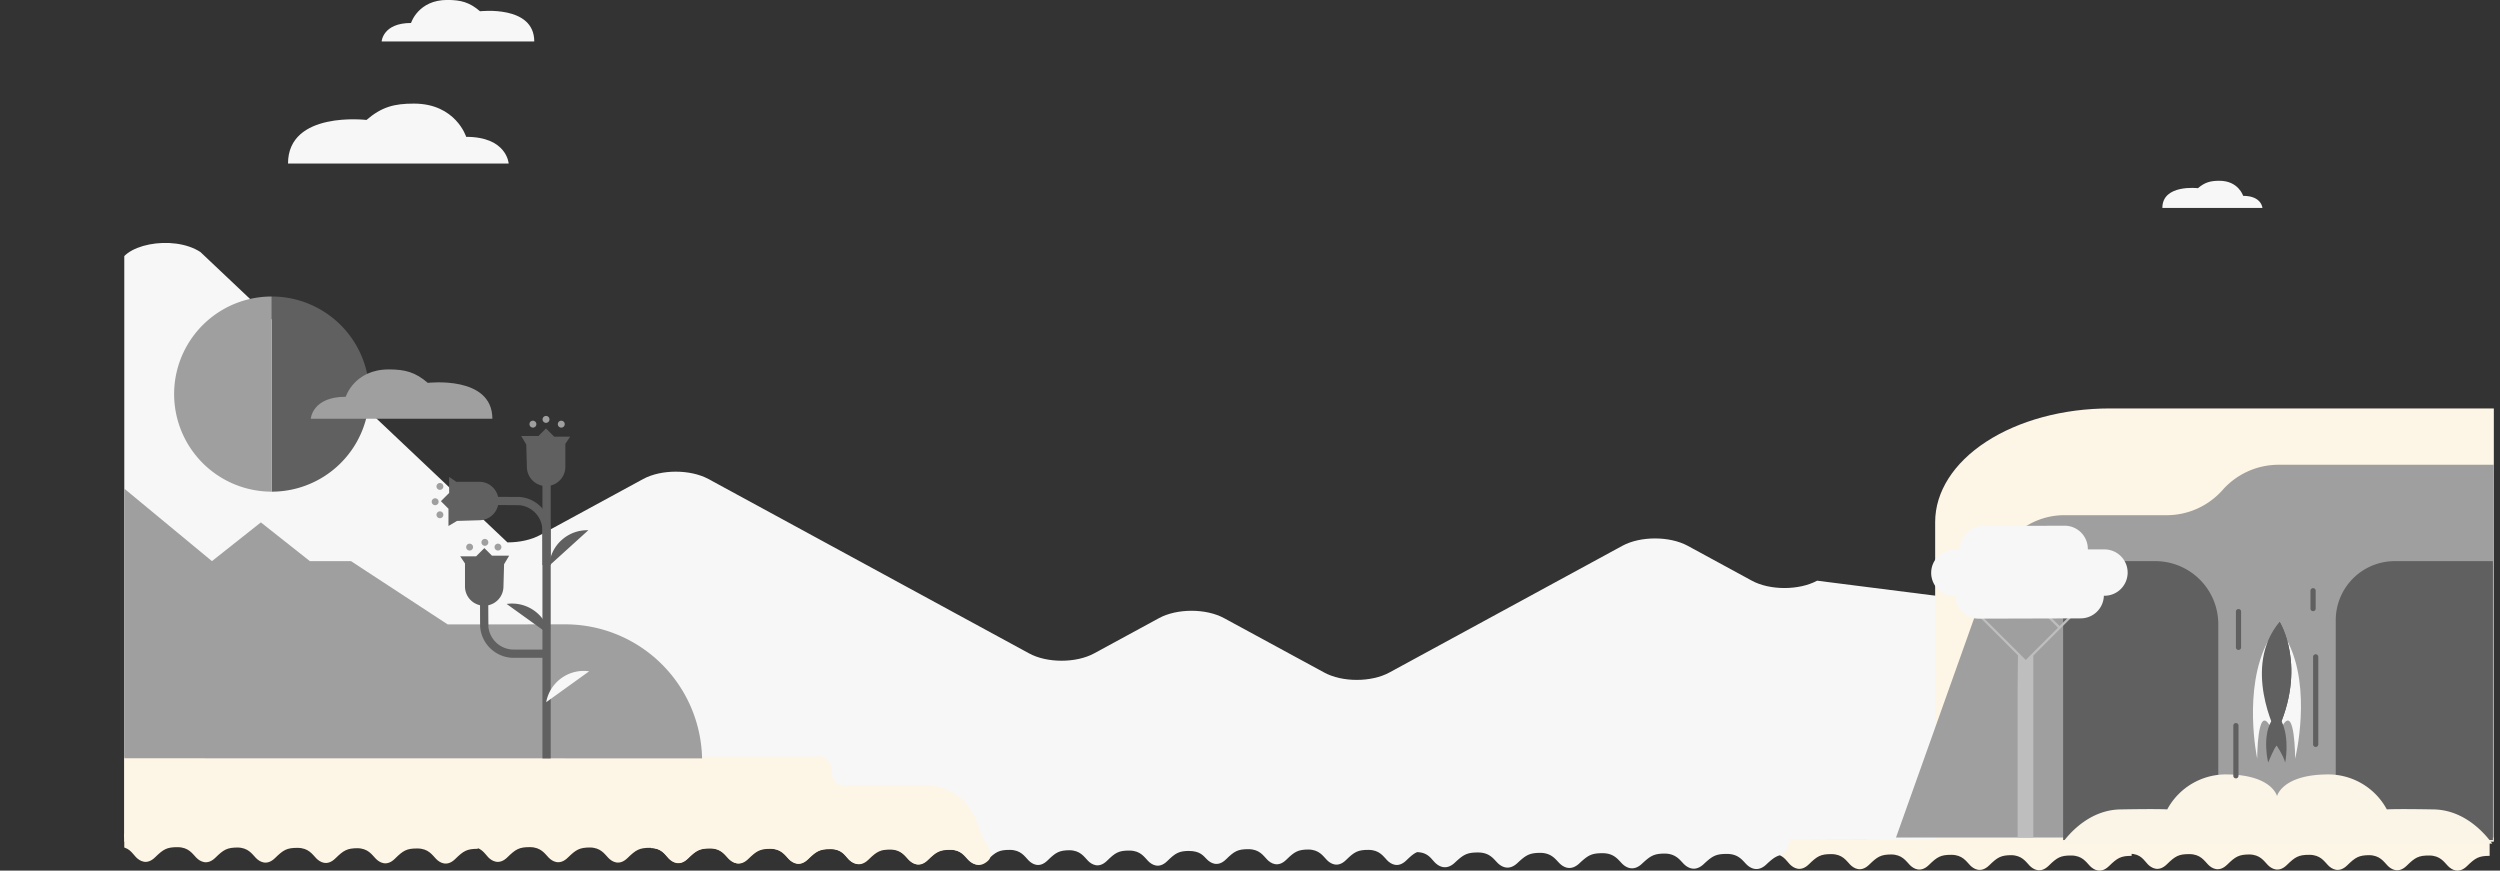 <svg xmlns="http://www.w3.org/2000/svg" xmlns:xlink="http://www.w3.org/1999/xlink" viewBox="0 0 1519.28 529.08"><rect x="0" y="0" width="1519.28" height="529.08" fill="#333333" stroke="none"/><defs><style>.cls-1{fill:none;}.cls-2{clip-path:url(#clip-path);}.cls-3{fill:#f7f7f7;}.cls-4{fill:#fdf6e6;}.cls-5{fill:#a09f9f;}.cls-6{clip-path:url(#clip-path-2);}.cls-7{fill:#606060;}.cls-8{fill:#fbf5e7;}.cls-9{fill:#bebebe;}</style><clipPath id="clip-path" transform="translate(75.53 -50.11)"><rect class="cls-1" width="1440" height="579.19"/></clipPath><clipPath id="clip-path-2" transform="translate(75.53 -50.11)"><polygon class="cls-1" points="0 341.28 436.26 341.28 436.59 511.01 0 510.93 0 341.28"/></clipPath></defs><g id="Capa_2" data-name="Capa 2"><g id="Arte"><g class="cls-2"><path class="cls-3" d="M99.5,149.5H233.6s-1-16.23-25.83-16.23c0,0-6.29-20.2-31.78-20.2-12,0-19.54,2-28.81,9.94C147.18,123,99.5,117.31,99.5,149.5Z" transform="translate(75.53 -50.11)"/><path class="cls-3" d="M1028.76,403c-11,5.95-28.71,5.95-39.67,0l-39-21.21c-11-5.95-28.71-5.95-39.67,0l-141.58,77c-11,6-28.72,6-39.67,0l-60.77-33c-10.95-6-28.71-6-39.66,0l-39.28,21.35c-11,6-28.72,6-39.67,0L355,341.21c-11-5.95-28.71-5.95-39.67,0l-62.63,34.05c-5.26,2.86-12.4,4.47-19.84,4.47L46.28,203.28c-16.79-11-49.59-4.51-49.59,9.76V543.69h0v15.42l1440,2V454.81Z" transform="translate(75.53 -50.11)"/><path class="cls-3" d="M647.52,567.22c-6.63,0-8.67,1.29-13.73,6.23s-9.42,2.13-11.57-.07c-2.34-2.4-4.67-6.33-11.31-6.37s-8.67,1.28-13.73,6.23-9.42,2.13-11.56-.07c-2.35-2.4-4.68-6.33-11.32-6.37h.51c-6.63,0-8.68,1.28-13.74,6.22s-9.42,2.13-11.56-.06c-2.34-2.4-4.67-6.34-11.31-6.37s-8.67,1.28-13.73,6.22-9.42,2.13-11.57-.07c-2.34-2.4-4.67-6.33-11.31-6.37H502c-6.64,0-8.68,1.29-13.74,6.23s-9.42,2.13-11.56-.07c-2.34-2.4-4.67-6.33-11.31-6.37s-8.68,1.28-13.74,6.23-9.42,2.13-11.56-.07c-2.34-2.4-4.17-6.33-10.81-6.37h0V558H647.55Z" transform="translate(75.53 -50.11)"/><path class="cls-3" d="M792.33,566.8h.5c-6.64,0-8.69,1.28-13.76,6.22s-9.43,2.13-11.58-.06c-2.34-2.4-4.68-6.34-11.32-6.37s-8.7,1.28-13.76,6.22-9.44,2.13-11.58-.07c-2.35-2.4-4.69-6.33-11.33-6.37h.41c-6.65,0-8.69,1.28-13.76,6.23s-9.43,2.13-11.58-.07c-2.34-2.4-4.68-6.33-11.33-6.37s-8.69,1.28-13.76,6.22-9.43,2.13-11.58-.06c-2.34-2.4-4.2-5-10.85-5.09l0-9.23H791.52" transform="translate(75.53 -50.11)"/><path class="cls-4" d="M1437.45,570.22c-6.65,0-8.7,1.29-13.76,6.23s-9.44,2.13-11.58-.07c-2.35-2.4-4.68-6.33-11.33-6.37s-8.69,1.28-13.76,6.23-9.44,2.13-11.58-.07c-2.35-2.4-4.68-6.33-11.33-6.37h.51c-6.65,0-8.69,1.28-13.76,6.22s-9.44,2.13-11.58-.06c-2.35-2.4-4.68-6.34-11.33-6.37s-8.69,1.28-13.76,6.22-9.44,2.13-11.58-.07c-2.34-2.4-4.68-6.33-11.33-6.37h.42c-6.65,0-8.7,1.28-13.77,6.23s-9.43,2.13-11.57-.07c-2.35-2.4-4.69-6.33-11.33-6.37s-8.7,1.28-13.76,6.22-9.44,2.13-11.58-.06c-2.35-2.4-4.18-6.33-10.83-6.37h0V561h218.6Z" transform="translate(75.53 -50.11)"/><path class="cls-4" d="M1219.89,570.22c-6.64,0-8.69,1.29-13.76,6.23s-9.43,2.13-11.58-.07c-2.34-2.4-4.68-6.33-11.33-6.37s-8.69,1.28-13.76,6.23-9.43,2.13-11.58-.07c-2.34-2.4-4.68-6.33-11.32-6.37h.5c-6.64,0-8.69,1.28-13.76,6.22s-9.43,2.13-11.58-.06c-2.34-2.4-4.68-6.34-11.32-6.37s-8.7,1.28-13.76,6.22-9.44,2.13-11.58-.07c-2.35-2.4-4.69-6.33-11.33-6.37h.41c-6.65,0-8.69,1.28-13.76,6.23s-9.43,2.13-11.58-.07c-2.34-2.4-4.68-6.33-11.33-6.37s-8.69,1.28-13.76,6.22-9.43,2.13-11.58-.06c-2.34-2.4-4.18-6.33-10.82-6.37l10.83-9,207.78,1Z" transform="translate(75.53 -50.11)"/><path class="cls-3" d="M1012.16,560.12a11,11,0,0,1-7.16,10.13c-2.31.9-4.26,2.53-7.15,5.24-5.26,4.94-9.8,2.13-12-.07-2.44-2.4-4.87-6.33-11.77-6.37s-9,1.28-14.29,6.22-9.79,2.13-12-.07c-2.43-2.4-4.86-6.33-11.76-6.37h.52c-6.9,0-9,1.28-14.28,6.22s-9.8,2.13-12-.07c-2.43-2.4-4.86-6.33-11.76-6.37s-9,1.28-14.29,6.22-9.8,2.13-12-.07c-2.44-2.4-4.86-6.33-11.77-6.37h.43c-6.9,0-9,1.28-14.28,6.22s-9.8,2.13-12-.07c-2.43-2.4-4.86-6.33-11.76-6.37s-9,1.28-14.29,6.22-9.8,2.13-12-.07c-2.44-2.4-4.34-6.33-11.25-6.37v-8l227,0Z" transform="translate(75.53 -50.11)"/><path class="cls-4" d="M1443.75,298.33H1206.49c-28.11,0-55.08,7.28-75,20.23h0c-19.88,12.95-31,30.52-31,48.83V561.61h343.26Z" transform="translate(75.53 -50.11)"/><path class="cls-3" d="M1238.56,176.48h60.82s-.45-7.35-11.72-7.35c0,0-2.85-9.16-14.41-9.16-5.43,0-8.86.9-13.07,4.5C1260.18,164.47,1238.56,161.89,1238.56,176.48Z" transform="translate(75.53 -50.11)"/><path class="cls-3" d="M249.15,75.3H156.4s.68-11.22,17.86-11.22c0,0,4.35-14,22-14,8.27,0,13.51,1.38,19.92,6.87C216.17,57,249.15,53,249.15,75.3Z" transform="translate(75.53 -50.11)"/><path class="cls-5" d="M1076.68,559.11l57.73-162c7-20.4,24.7-33.91,44.5-33.91h62.65a45.44,45.44,0,0,0,33.61-15.32h0a45.44,45.44,0,0,1,33.62-15.33h135V559.11Z" transform="translate(75.53 -50.11)"/><path class="cls-4" d="M214.84,565.94c-6.65,0-8.7,1.28-13.76,6.23s-9.44,2.12-11.58-.07c-2.35-2.4-4.68-6.33-11.33-6.37S169.48,567,164.41,572s-9.44,2.13-11.58-.06c-2.35-2.4-4.68-6.34-11.33-6.37l.51,0c-6.65,0-8.69,1.29-13.76,6.23s-9.44,2.13-11.58-.07c-2.35-2.4-4.68-6.33-11.33-6.37s-8.69,1.29-13.76,6.23-9.44,2.13-11.58-.07c-2.34-2.4-4.68-6.33-11.33-6.37h.42c-6.65,0-8.7,1.28-13.76,6.22s-9.44,2.13-11.58-.06c-2.35-2.4-4.69-6.34-11.33-6.37s-8.7,1.28-13.76,6.22S9.22,573.22,7.08,571c-2.35-2.41-4.18-6.34-10.83-6.38h0v-7.93h218.6Z" transform="translate(75.53 -50.11)"/><path class="cls-4" d="M429.25,565.94c-6.66,0-8.7,1.29-13.78,6.23s-9.45,2.13-11.6-.07c-2.35-2.4-4.69-6.33-11.34-6.37S383.82,567,378.74,572s-9.45,2.12-11.59-.07c-2.35-2.4-4.69-6.33-11.35-6.37h.51c-6.66,0-8.71,1.28-13.78,6.22s-9.45,2.13-11.6-.07c-2.35-2.4-4.69-6.33-11.34-6.37s-8.71,1.29-13.79,6.23-9.45,2.13-11.59-.07c-2.35-2.4-4.69-6.33-11.35-6.37h.41c-6.65,0-8.7,1.28-13.78,6.22s-9.45,2.13-11.59-.06c-2.35-2.4-4.69-6.33-11.35-6.37s-8.71,1.28-13.78,6.22-9.45,2.13-11.6-.06c-2.35-2.41-4.18-6.34-10.84-6.38h0v-7.93H429.27Z" transform="translate(75.53 -50.11)"/><path class="cls-4" d="M525.12,573c-5.08,4.94-9.45,2.13-11.6-.07-2.35-2.4-4.69-6.33-11.35-6.37s-8.7,1.28-13.78,6.23-9.45,2.13-11.59-.07c-2.35-2.4-4.69-6.33-11.35-6.37H466c-6.66,0-8.71,1.28-13.78,6.22s-9.45,2.13-11.6-.06c-2.35-2.4-4.69-6.34-11.35-6.37s-8.7,1.28-13.78,6.22-9.45,2.13-11.6-.07c-2.34-2.4-4.68-6.33-11.34-6.37h.41c-6.65,0-8.7,1.28-13.78,6.23s-9.45,2.13-11.6-.07c-2.34-2.4-4.68-6.33-11.34-6.37s-8.71,1.28-13.78,6.22-9.45,2.13-11.6-.06c-2.35-2.4-4.19-6.34-10.84-6.37v-8H519.86S530.19,568,525.12,573Z" transform="translate(75.53 -50.11)"/><path class="cls-4" d="M-3.31,509.9H423.16c3.7,0,6.7,3.93,6.7,8.78h0c0,4.85,3,8.78,6.7,8.78H488a30.6,30.6,0,0,1,13.43,3.15A33.32,33.32,0,0,1,518,549.31l4.52,12.3H-3.31Z" transform="translate(75.53 -50.11)"/></g><g class="cls-6"><path class="cls-5" d="M268.66,429.53l-72.12.05-58.78-38.47h-25L83,367.57,53.27,391.11l-53.2-44-33.38,26.27-24.1-13.29-18.12,13.74V513.16H351.18l-.06-2.36a83.18,83.18,0,0,0-82.46-81.27Z" transform="translate(75.53 -50.11)"/></g><path class="cls-7" d="M1343.93,391.12h95.51a0,0,0,0,1,0,0V524.75a35.89,35.89,0,0,1-35.89,35.89h-59.61a0,0,0,0,1,0,0V391.12A0,0,0,0,1,1343.93,391.12Z" transform="translate(2858.9 901.65) rotate(-180)"/><path class="cls-7" d="M1178.26,391.12h94.31a0,0,0,0,1,0,0V560.64a0,0,0,0,1,0,0h-56a38.29,38.29,0,0,1-38.29-38.29V391.12A0,0,0,0,1,1178.26,391.12Z" transform="translate(2526.36 901.65) rotate(-180)"/><path class="cls-8" d="M1213.07,542c24.63-.43,28.45,0,28.45,0a40.48,40.48,0,0,1,37-21.24c26.76.43,29.73,13.17,29.73,13.17s3-12.74,29.73-13.17a40.46,40.46,0,0,1,37,21.24s3.83-.43,28.46,0c18.31.32,30.51,13.83,35.57,20.76H1177.49C1182.56,555.82,1194.76,542.31,1213.07,542Z" transform="translate(75.53 -50.11)"/><path class="cls-7" d="M1331.74,504.05a1.58,1.58,0,0,0,1.58-1.58V449.29a1.58,1.58,0,1,0-3.16,0v53.18A1.58,1.58,0,0,0,1331.74,504.05Z" transform="translate(75.53 -50.11)"/><path class="cls-7" d="M1330.16,421.54a1.58,1.58,0,0,0,1.58-1.58V409.1a1.58,1.58,0,1,0-3.16,0V420A1.58,1.58,0,0,0,1330.16,421.54Z" transform="translate(75.53 -50.11)"/><path class="cls-7" d="M1284.84,445.1a1.58,1.58,0,0,0,1.58-1.58V421.8a1.58,1.58,0,0,0-3.16,0v21.72A1.58,1.58,0,0,0,1284.84,445.1Z" transform="translate(75.53 -50.11)"/><path class="cls-7" d="M1283.26,523.15a1.58,1.58,0,0,0,1.58-1.58V491.09a1.58,1.58,0,1,0-3.16,0v30.48A1.58,1.58,0,0,0,1283.26,523.15Z" transform="translate(75.53 -50.11)"/><path class="cls-3" d="M1303.62,490.73c-7.38-12.22-7.43,20.39-7.43,20.39s-8.9-42.06,6.41-71.13l4.65,50.45Z" transform="translate(75.53 -50.11)"/><path class="cls-3" d="M1311.83,490.73c7.39-12.22,7.43,20.39,7.43,20.39s10.54-42.5-4.76-71.57l-6.29,50.89Z" transform="translate(75.53 -50.11)"/><path class="cls-7" d="M1304.73,488.39c-5.62,10-1.87,25.12-1.87,25.12s3.41-8.44,5.13-10.33c0,0,3.92,5.67,5.22,10.33,0,0,2.94-14.36-2.22-25.12Z" transform="translate(75.53 -50.11)"/><path class="cls-7" d="M1307.87,495.64s-21.09-40.25,1.94-67.64C1309.81,428,1327.1,455.21,1307.87,495.64Z" transform="translate(75.53 -50.11)"/><path class="cls-7" d="M1309.81,428l-1.94,67.64C1327.1,455.21,1309.81,428,1309.81,428Z" transform="translate(75.53 -50.11)"/><path class="cls-9" d="M1150.61,467.78V559h9.54V448.51l25.67-25.68h10.24a.73.73,0,0,0,0-1.46h-8.78l12.09-12.11a.72.72,0,0,0,0-1,.73.73,0,0,0-1,0l-22.26,22.27-11.42-11.39,17.07-17a.74.74,0,0,0,0-1,.72.72,0,0,0-1,0l-17.07,17-7.21-7.19a.72.72,0,0,0-1,0,.71.71,0,0,0,0,1l19.66,19.61-19.59,19.6-28.83-28.79,12.22-12.19a.67.67,0,0,0,.29-.17.77.77,0,0,0,.17-.29l7.74-7.71a.74.74,0,0,0,0-1,.72.72,0,0,0-1,0l-7.46,7.43-7.82-7.8a.74.74,0,0,0-1,0,.72.72,0,0,0,0,1l7.82,7.8-11.93,11.89-10.49-10.47-1,1,36.54,36.49Z" transform="translate(75.53 -50.11)"/><path class="cls-3" d="M1112.14,384.14h3.41c0-.11,0-.21,0-.32a14.09,14.09,0,0,1,14.12-14.07l49.48-.16a14.09,14.09,0,0,1,14.12,14.07c0,.11,0,.23,0,.34l9.74,0a14.08,14.08,0,1,1,0,28.15h0a14.09,14.09,0,0,1-14.11,13.75l-62,.17a14.1,14.1,0,0,1-14.11-13.76h-.65a14.07,14.07,0,1,1,0-28.14Z" transform="translate(75.53 -50.11)"/><path class="cls-7" d="M254.11,393.51h5v-21a20.49,20.49,0,0,0-18.86-20.4c-.53,0-15-.06-15.52-.06v5c.71,0,15.31,0,16,.14a15.46,15.46,0,0,1,13.36,15.3Z" transform="translate(75.53 -50.11)"/><rect class="cls-7" x="329.65" y="292.45" width="5.02" height="168.45"/><path class="cls-7" d="M249.2,421.27a23.18,23.18,0,0,0-16.83-4.13l26.1,18.77a23.14,23.14,0,0,0-9.27-14.64" transform="translate(75.53 -50.11)"/><path class="cls-3" d="M265.67,462.2a23.14,23.14,0,0,1,16.83-4.13l-26.1,18.77a23.11,23.11,0,0,1,9.27-14.64" transform="translate(75.53 -50.11)"/><path class="cls-7" d="M265.72,378.35a23.13,23.13,0,0,0-7.55,15.6L282,372.34a23.1,23.1,0,0,0-16.25,6" transform="translate(75.53 -50.11)"/><path class="cls-7" d="M216.08,366.27a11.69,11.69,0,0,0,0-23.37H201.77L197.42,340v9.68l-5,5,4.59,4.6v10.49l5.16-3.09Z" transform="translate(75.53 -50.11)"/><path class="cls-7" d="M244.67,334.15a11.69,11.69,0,0,0,23.37,0V319.84l2.91-4.35h-9.68l-5-5-4.6,4.59H241.21l3.08,5.16Z" transform="translate(75.53 -50.11)"/><path class="cls-5" d="M188.22,357a2.1,2.1,0,1,0-1.28-2.67,2.1,2.1,0,0,0,1.28,2.67" transform="translate(75.53 -50.11)"/><path class="cls-5" d="M191.13,347.69a2.09,2.09,0,1,0-1.28-2.67,2.08,2.08,0,0,0,1.28,2.67" transform="translate(75.53 -50.11)"/><path class="cls-5" d="M191.13,364.92a2.09,2.09,0,1,0-1.28-2.67,2.09,2.09,0,0,0,1.28,2.67" transform="translate(75.53 -50.11)"/><path class="cls-7" d="M257.66,444.88v5h-21a20.49,20.49,0,0,1-20.4-18.86c-.05-.53-.07-15-.07-15.52h5c0,.71.05,15.31.14,16a15.48,15.48,0,0,0,15.31,13.36Z" transform="translate(75.53 -50.11)"/><path class="cls-7" d="M230.42,406.85a11.69,11.69,0,0,1-23.37,0V392.54l-2.91-4.35h9.68l5-5,4.6,4.59h10.48L230.8,393Z" transform="translate(75.53 -50.11)"/><path class="cls-5" d="M221.11,379a2.1,2.1,0,1,1-2.67-1.27,2.1,2.1,0,0,1,2.67,1.27" transform="translate(75.53 -50.11)"/><path class="cls-5" d="M211.84,381.9a2.09,2.09,0,1,1-2.67-1.28,2.1,2.1,0,0,1,2.67,1.28" transform="translate(75.53 -50.11)"/><path class="cls-5" d="M229.07,381.9a2.09,2.09,0,1,1-2.68-1.28,2.1,2.1,0,0,1,2.68,1.28" transform="translate(75.53 -50.11)"/><path class="cls-5" d="M254.32,304.27A2.1,2.1,0,1,0,257,303a2.1,2.1,0,0,0-2.68,1.28" transform="translate(75.53 -50.11)"/><path class="cls-5" d="M263.59,307.18a2.1,2.1,0,1,0,2.68-1.28,2.1,2.1,0,0,0-2.68,1.28" transform="translate(75.53 -50.11)"/><path class="cls-5" d="M246.37,307.18A2.09,2.09,0,1,0,249,305.9a2.08,2.08,0,0,0-2.67,1.28" transform="translate(75.53 -50.11)"/><path class="cls-7" d="M89.59,230.3a59.3,59.3,0,1,1,0,118.6" transform="translate(75.53 -50.11)"/><path class="cls-5" d="M89.59,348.9a59.3,59.3,0,0,1,0-118.6" transform="translate(75.53 -50.11)"/><path class="cls-5" d="M223.69,304.58H113.34s.82-13.35,21.25-13.35c0,0,5.18-16.62,26.16-16.62,9.85,0,16.08,1.64,23.71,8.17C184.46,282.78,223.69,278.09,223.69,304.58Z" transform="translate(75.53 -50.11)"/></g></g></svg>